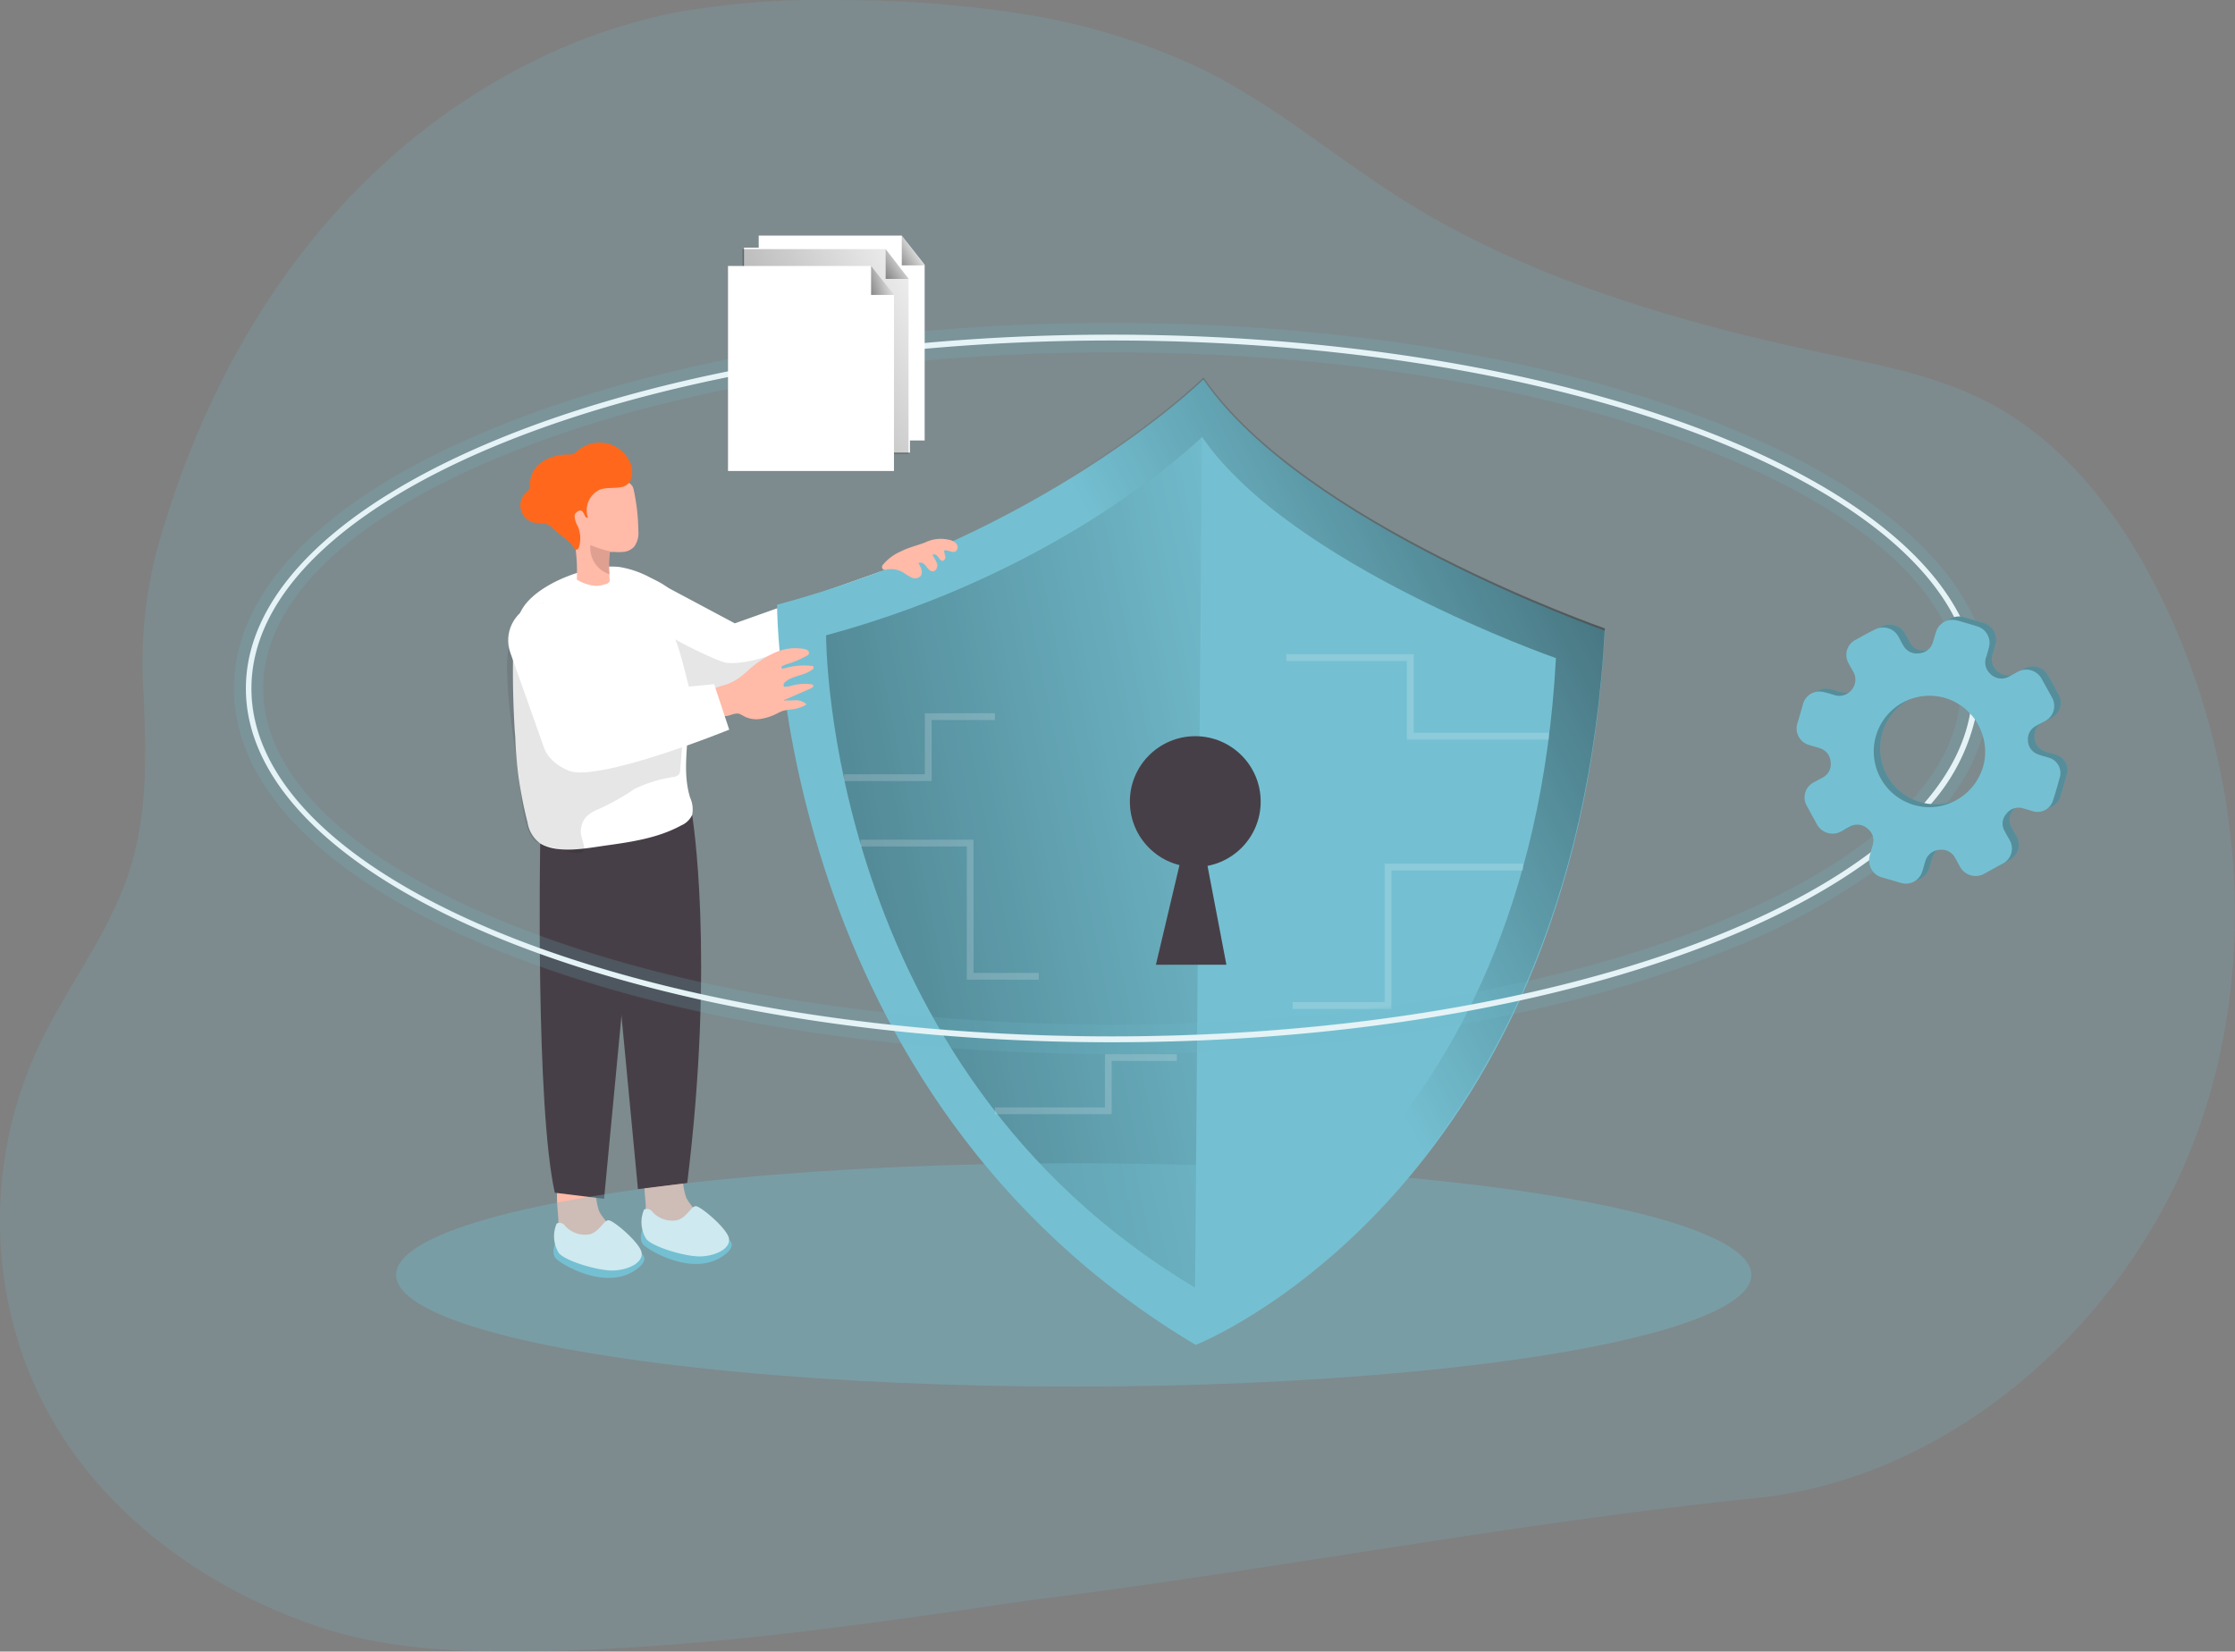 <svg id="Layer_1" data-name="Layer 1" xmlns="http://www.w3.org/2000/svg" xmlns:xlink="http://www.w3.org/1999/xlink" viewBox="0 0 317.41 234.57"><rect x="0" y="0" width="317.41" height="234.57" fill="#808080" stroke="none"/><defs><linearGradient id="linear-gradient" x1="319.96" y1="51.75" x2="183.62" y2="123.17" gradientUnits="userSpaceOnUse"><stop offset="0"/><stop offset="1" stop-opacity="0"/></linearGradient><linearGradient id="linear-gradient-2" x1="-35.98" y1="169.91" x2="195.04" y2="123.38" xlink:href="#linear-gradient"/><linearGradient id="linear-gradient-3" x1="225.89" y1="83.2" x2="225.89" y2="83.2" gradientUnits="userSpaceOnUse"><stop offset="0.01" stop-color="#fff"/><stop offset="0.13" stop-color="#fff" stop-opacity="0.69"/><stop offset="0.15" stop-color="#fff" stop-opacity="0.61"/><stop offset="0.2" stop-color="#fff" stop-opacity="0.47"/><stop offset="0.25" stop-color="#fff" stop-opacity="0.34"/><stop offset="0.3" stop-color="#fff" stop-opacity="0.23"/><stop offset="0.36" stop-color="#fff" stop-opacity="0.15"/><stop offset="0.44" stop-color="#fff" stop-opacity="0.08"/><stop offset="0.52" stop-color="#fff" stop-opacity="0.03"/><stop offset="0.65" stop-color="#fff" stop-opacity="0.01"/><stop offset="1" stop-color="#fff" stop-opacity="0"/></linearGradient><linearGradient id="linear-gradient-4" x1="46.6" y1="87.9" x2="137.24" y2="39.18" xlink:href="#linear-gradient"/><linearGradient id="linear-gradient-5" x1="118.7" y1="41.99" x2="127.31" y2="39.2" xlink:href="#linear-gradient"/><linearGradient id="linear-gradient-6" x1="120.74" y1="41.79" x2="128.73" y2="36.64" xlink:href="#linear-gradient"/><linearGradient id="linear-gradient-7" x1="123.04" y1="39.88" x2="131.03" y2="34.72" xlink:href="#linear-gradient"/></defs><title>25</title><path d="M151.25,6.66a92.46,92.46,0,0,1,25,7.59c11,5.27,20.08,13.36,30.42,19.66,17.62,10.73,38.72,16.8,58.75,21,8,1.69,16.1,3.26,23.3,7.07,11,5.84,18.88,16.43,24.36,27.66,12,24.65,14.19,54.55,3.51,79.85-10.44,24.59-34.29,45.36-61.39,48C221,221,186.81,227.7,152.55,231.94c-23.79,3.52-47.68,7-71.73,7.31-10,.11-20.26-.38-29.79-3.61C33.15,229.55,17,217,10,199.08a58.33,58.33,0,0,1,1.37-45.35c4-8.69,10.22-16.36,13.13-25.48,2.63-8.24,2.34-16.94,1.94-25.47A63.36,63.36,0,0,1,29.39,79.3C34.13,63.81,41.6,49,52.15,36.68c13-15.25,30.9-26.67,50.61-30.35A120.51,120.51,0,0,1,125.85,4.7,164.91,164.91,0,0,1,151.25,6.66Z" transform="translate(-6.08 -4.69)" fill="#74c0d2" opacity="0.18" style="isolation:isolate"/><path d="M97.79,176a6.85,6.85,0,0,0,.55,2.92,4.89,4.89,0,0,0,2.12,2,8.43,8.43,0,0,0,6.21.61,1.25,1.25,0,0,0,.72-.43,1.1,1.1,0,0,0,.12-.62,4.59,4.59,0,0,0-1.62-2.92,10.07,10.07,0,0,1-2.24-2.56c-1-1.92-.24-7-3.86-6.22C96.77,169.41,97.71,173.83,97.79,176Z" transform="translate(-6.08 -4.69)" fill="#ffbaa8"/><path d="M97.29,179.43s-.51,1.26.12,2,7.13,4.78,11.51,1.53-5.94-3.68-5.94-3.68Z" transform="translate(-6.08 -4.69)" fill="#74c0d2"/><path d="M97.55,176.48a.93.93,0,0,1,1.17.31A3.81,3.81,0,0,0,102.2,178c1.42-.34,2-2,2.7-2s4.5,3.22,4.71,4.6-1.72,2.4-3.86,2.53-7-1.34-7.89-2.47A4.53,4.53,0,0,1,97.55,176.48Z" transform="translate(-6.08 -4.69)" fill="#fff"/><path d="M85.38,177.94a6.85,6.85,0,0,0,.55,2.92,4.86,4.86,0,0,0,2.13,2,8.4,8.4,0,0,0,6.2.61A1.25,1.25,0,0,0,95,183a1.1,1.1,0,0,0,.12-.62,4.59,4.59,0,0,0-1.62-2.92,10.07,10.07,0,0,1-2.24-2.56c-.95-1.92-.24-7-3.86-6.21C84.36,171.39,85.3,175.81,85.38,177.94Z" transform="translate(-6.08 -4.69)" fill="#ffbaa8"/><path d="M84.88,181.41s-.51,1.26.12,2,7.13,4.78,11.51,1.53-5.94-3.68-5.94-3.68Z" transform="translate(-6.08 -4.69)" fill="#74c0d2"/><path d="M85.14,178.47a.92.92,0,0,1,1.17.3A3.82,3.82,0,0,0,89.79,180c1.42-.34,2-2,2.71-2s4.49,3.22,4.7,4.6-1.72,2.4-3.86,2.53-7-1.34-7.89-2.47A4.51,4.51,0,0,1,85.14,178.47Z" transform="translate(-6.08 -4.69)" fill="#fff"/><path d="M82.8,124.52s-.68,37.17,2.07,49.57l7,.86,4.84-50.89Z" transform="translate(-6.08 -4.69)" fill="#473f47"/><path d="M104.38,120.46s3.29,20-.7,52.25l-7,.87-4.84-50.9Z" transform="translate(-6.08 -4.69)" fill="#473f47"/><path d="M103.74,104.78c0,.67.09,1.35.09,2,0,3.71-.86,7.53.25,11.17a4.06,4.06,0,0,1,.3,2.48,3,3,0,0,1-1.55,1.49c-3.27,1.79-7,2.34-10.74,2.86-2.77.39-6.71,1.21-9.27-.28a4.65,4.65,0,0,1-1.82-3,57,57,0,0,1-1.73-11.7c0-.52-.07-1-.1-1.54-.21-3.56-.29-7.11-.22-10.66,0-2.58.26-5.37,1.94-7.32,2.24-2.59,6.57-4.31,9.86-4.91A11.09,11.09,0,0,1,94,85.21a13.77,13.77,0,0,1,4.38,1.49c1.64.81,3.09,1.49,3.89,3.1a22.13,22.13,0,0,1,1.83,5.89,21.43,21.43,0,0,1,.1,5.77c-.1.94-.34,1.87-.43,2.81C103.75,104.44,103.75,104.61,103.74,104.78Z" transform="translate(-6.08 -4.69)" fill="#fff"/><path d="M100.64,88l9.79,5.22,20.72-7.36,3.6,8.86s-19,9.72-22.67,9.76-13.32-2.63-13.32-2.63Z" transform="translate(-6.08 -4.69)" fill="#fff"/><path d="M109.23,98.82c-1.11-.13-6.66-2.89-7.27-3.35.85,1.79,2,7.35,2.19,7.46a18.07,18.07,0,0,0,6.7,1.85,13.48,13.48,0,0,0,6.8-1.28,33.53,33.53,0,0,1,3.21-1.65c.66-.25,1.35-.39,2-.61a19.35,19.35,0,0,0,4.83-2.67,1.93,1.93,0,0,0,1-1.19c.1-.66-.49-1.22-1.09-1.51a7.48,7.48,0,0,0-3-.63,13.6,13.6,0,0,0-4.08.09c-.85.24-1.48,1-2.31,1.41C115.81,97.79,111.83,99.12,109.23,98.82Z" transform="translate(-6.08 -4.69)" fill="#020202" opacity="0.1"/><path d="M88.61,125.79c-1.08.31-3.56-.67-4.38-.82-.5-.08-1-.33-1.43-.45-2.46-.61-2.75-7.51-3-9.37-.64-4.91-1.62-10-1.68-14.92a16.58,16.58,0,0,1,.65-5.62,6.52,6.52,0,0,1,3.69-4.1,1.86,1.86,0,0,1,1.09-.11c1.49.38,1.8,2.85,2.06,4,.45,2.1,1.47,3.06,2.51,4.74s1.11,3.78,2.1,5.51a4,4,0,0,0,1,1.26,4.54,4.54,0,0,0,2.8.59l7.06,0a2.23,2.23,0,0,1,1.61.4,2.31,2.31,0,0,1,.42,1.9l-.43,5.22a1.19,1.19,0,0,1-.17.65,1.25,1.25,0,0,1-.76.37,18.91,18.91,0,0,0-5.57,1.71,32.22,32.22,0,0,1-5.42,3,5.2,5.2,0,0,0-1.48,1,3.26,3.26,0,0,0-.71,2.23c0,.51.65,2.08.46,2.45A.71.71,0,0,1,88.61,125.79Z" transform="translate(-6.08 -4.69)" fill="#020202" opacity="0.1"/><path d="M96.16,82.31a2.34,2.34,0,0,1-1.51.76,7.93,7.93,0,0,1-1.46,0l-.27,0a.33.33,0,0,0-.2,0,.29.29,0,0,0-.09.22,16.74,16.74,0,0,0,0,2.92h0c0,.18,0,.35,0,.53a1,1,0,0,1,0,.55.93.93,0,0,1-.59.38,4.31,4.31,0,0,1-1.32.23A5.82,5.82,0,0,1,88,87a26.64,26.64,0,0,0-.26-5c-.31-2.13-.87-4.26-.64-6.4A4.12,4.12,0,0,1,88,73.31a4.19,4.19,0,0,1,3.17-1.14,8.12,8.12,0,0,1,4.35,1.19c.48.33.53.75.64,1.29.17.84.3,1.69.4,2.54s.16,1.94.18,2.92A3.28,3.28,0,0,1,96.16,82.31Z" transform="translate(-6.08 -4.69)" fill="#ffbaa8"/><path d="M94.46,73.84c-1,.27-2.29,0-3.3.44a3.23,3.23,0,0,0-1.58,3.93c-.41.15-.49-.6-.81-.9s-1,.1-1.09.62a3.23,3.23,0,0,0,.45,1.48,4.41,4.41,0,0,1,.2,2.91c-.07.23-.24.5-.46.44s-.39-.45-.53-.62a6.38,6.38,0,0,0-.73-.74c-.5-.44-1.06-.83-1.58-1.26s-.71-.84-1.31-1A11.41,11.41,0,0,0,82,78.93a2.49,2.49,0,0,1-1.2-4.29,1.73,1.73,0,0,0,.49-.52,1.58,1.58,0,0,0,.06-.72,3.82,3.82,0,0,1,1.78-3.15,6.5,6.5,0,0,1,3.58-1,2.18,2.18,0,0,0,.81-.1,2.49,2.49,0,0,0,.65-.48A4.73,4.73,0,0,1,95.37,70a3.46,3.46,0,0,1,.45,2.28A1.78,1.78,0,0,1,94.46,73.84Z" transform="translate(-6.08 -4.69)" fill="#ff681c"/><path d="M93.19,83.1l-.27,0a.33.33,0,0,0-.2,0,.29.29,0,0,0-.09.22,16.74,16.74,0,0,0,0,2.92h0a3.91,3.91,0,0,1-2.7-4.14,16.59,16.59,0,0,0,3.29,1Z" transform="translate(-6.08 -4.69)" fill="#e0a091"/><rect x="80.65" y="89.91" width="10.6" height="24.95" rx="5.3" transform="translate(-35.36 29.94) rotate(-19.53)" fill="#fff"/><path d="M234,94.26c-4.29,80.42-58.11,101.44-58.11,101.44-59.75-35.6-59.45-105.12-59.45-105.12,38.08-10.28,59.86-31.31,60.54-32h0C191.18,79.27,234,94.26,234,94.26Z" transform="translate(-6.08 -4.69)" fill="#74c0d2"/><path d="M234,93.94c-4.29,80.42-58.11,101.44-58.11,101.44-59.75-35.6-59.45-105.12-59.45-105.12C154.54,80,176.32,59,177,58.3h0C191.18,79,234,93.94,234,93.94Z" transform="translate(-6.08 -4.69)" fill="url(#linear-gradient)"/><path d="M111,101c.5-.37,1-.78,1.42-1.18a14.67,14.67,0,0,1,3.64-2.41,7.06,7.06,0,0,1,4.27-.54c.31.06.68.25.64.57s-.22.34-.41.44A13.55,13.55,0,0,1,117.91,99c-.38.11-.82.25-1,.62a2,2,0,0,0,.91-.11,10,10,0,0,1,3.49-.25c.11,0,.24,0,.3.14s0,.3-.18.39c-1.12.89-2.8.83-3.87,1.79-.19.16-.33.5-.12.63a.42.42,0,0,0,.27,0c.46,0,.91-.19,1.37-.27a6.68,6.68,0,0,1,2.23-.06.37.37,0,0,1,.26.12c.11.17-.12.36-.3.45l-3.87,1.69a9.45,9.45,0,0,0,1.6,0,2.2,2.2,0,0,1,1.5.48.11.11,0,0,1,.06.09c0,.07,0,.11-.11.14a5.16,5.16,0,0,1-2,.6,6.21,6.21,0,0,0-1.23.22,5.69,5.69,0,0,0-.71.32,7.69,7.69,0,0,1-2.38.8,3.81,3.81,0,0,1-2.44-.4,3.73,3.73,0,0,0-.63-.32c-.8-.22-1.69.61-2.43.22a1.73,1.73,0,0,1-.58-.67c-.4-.66-1.74-2.5-.66-3.11a16.15,16.15,0,0,1,1.86-.6A8.53,8.53,0,0,0,111,101Z" transform="translate(-6.08 -4.69)" fill="#ffbaa8"/><path d="M94.26,103.13l13.24-1.27,2.14,6.46S90.29,116.19,86.53,114s-.27-5.76-.27-5.76S86.7,103,94.26,103.13Z" transform="translate(-6.08 -4.69)" fill="#fff"/><path d="M227.05,98.16c-3.79,70.88-51.22,89.41-51.22,89.41-52.66-31.38-52.4-92.65-52.4-92.65,33.57-9.06,52.76-27.6,53.36-28.17h0C189.29,85,227.05,98.16,227.05,98.16Z" transform="translate(-6.08 -4.69)" fill="#74c0d2"/><path d="M176.8,66.74l-1,120.83c-52.66-31.38-52.4-92.65-52.4-92.65,33.57-9.06,52.76-27.6,53.36-28.17Z" transform="translate(-6.08 -4.69)" fill="url(#linear-gradient-2)"/><circle cx="169.75" cy="113.85" r="9.29" fill="#473f47"/><polygon points="164.16 137.02 174.17 137.02 171.33 122.14 167.68 122.14 164.16 137.02" fill="#473f47"/><polyline points="119.88 110.45 131.83 110.45 131.83 101.78 141.3 101.78" fill="none" stroke="#fff" stroke-miterlimit="10" stroke-width="0.96" opacity="0.18" style="isolation:isolate"/><polyline points="122.22 119.74 137.78 119.74 137.78 138.66 147.52 138.66" fill="none" stroke="#fff" stroke-miterlimit="10" stroke-width="0.96" opacity="0.18" style="isolation:isolate"/><polyline points="219.98 104.56 200.28 104.56 200.28 93.39 182.69 93.39" fill="none" stroke="#fff" stroke-miterlimit="10" stroke-width="0.96" opacity="0.18" style="isolation:isolate"/><polyline points="216.31 123.14 197.12 123.14 197.12 142.81 183.59 142.81" fill="none" stroke="#fff" stroke-miterlimit="10" stroke-width="0.96" opacity="0.18" style="isolation:isolate"/><polyline points="141.3 157.76 157.4 157.76 157.4 150.2 167.14 150.2" fill="none" stroke="#fff" stroke-miterlimit="10" stroke-width="0.96" opacity="0.18" style="isolation:isolate"/><path d="M135.66,86.77a1.09,1.09,0,0,0,1.13-.23c.44-.51.09-1.28-.27-1.85.34-.26.83.07,1.09.42s.57.77,1,.72.67-.64.56-1.08a6.5,6.5,0,0,0-.65-1.22c.19-.26.61,0,.78.25s.4.63.71.56a.56.56,0,0,0,.31-.66,5.57,5.57,0,0,1-.17-.79c.53-.17,1.14.38,1.63.12a.76.76,0,0,0,.1-1.13,2,2,0,0,0-1.16-.55,5,5,0,0,0-3.2.38c-1.15.46-2.35.7-3.47,1.28a6.83,6.83,0,0,0-2.65,2,.45.45,0,0,0,.13.59.72.72,0,0,0,.46,0,3.41,3.41,0,0,1,2.32.39,10.93,10.93,0,0,0,1.18.72Z" transform="translate(-6.08 -4.69)" fill="#ffbaa8"/><path d="M284.82,93C273.94,69.8,223.9,52.22,164,52.22c-67.84,0-123,22.54-123,50.25s55.19,50.25,123,50.25c46.24,0,86.6-10.47,107.62-25.91a51.1,51.1,0,0,0,8.28-7.48,27.9,27.9,0,0,0,6.67-12.5,21.31,21.31,0,0,0,.46-4.36A22.12,22.12,0,0,0,284.82,93Zm-5.89,26.24a50.35,50.35,0,0,1-7.1,6.44c-20.58,15.58-61.2,26.2-107.85,26.2-67.37,0-122.19-22.16-122.19-49.41S96.61,53.05,164,53.05c59.14,0,108.6,17.08,119.81,39.68a21.76,21.76,0,0,1,2.38,9.74,19,19,0,0,1-.32,3.53C285.05,110.62,282.67,115.06,278.93,119.24Z" transform="translate(-6.08 -4.69)" fill="#fff"/><path d="M288.56,100.19a21.89,21.89,0,0,0-.36-2.41,24.48,24.48,0,0,0-1.28-4.15l-.18-.06c-.63-.2-1.28-.38-1.92-.57C273.94,69.8,223.9,52.22,164,52.22c-67.84,0-123,22.54-123,50.25s55.19,50.25,123,50.25c46.24,0,86.6-10.47,107.62-25.91a2.27,2.27,0,0,0,.57,1.66A51.3,51.3,0,0,0,282.36,119a29.49,29.49,0,0,0,5.32-9.83,22.84,22.84,0,0,0,1-6.69A21.77,21.77,0,0,0,288.56,100.19ZM164,151.88c-67.37,0-122.19-22.16-122.19-49.41S96.61,53.05,164,53.05c59.14,0,108.6,17.08,119.81,39.68a2.44,2.44,0,0,0-1.7.29,20.51,20.51,0,0,1,2.41,9.45,19.25,19.25,0,0,1-.14,2.28c-.59,4.82-3,9.54-7.2,14a45.28,45.28,0,0,1-5.08,4.65,2.41,2.41,0,0,1,0,1.31c-.09.32-.19.64-.28,1C251.25,141.26,210.63,151.88,164,151.88Z" transform="translate(-6.08 -4.69)" fill="#74c0d2" opacity="0.18" style="isolation:isolate"/><path d="M283.79,92.73a2.44,2.44,0,0,0-1.7.29c-4.6-8.91-15.71-17.19-32.38-23.93C226.8,59.83,196.35,54.73,164,54.73s-62.83,5.1-85.74,14.36C55.81,78.16,43.46,90,43.46,102.47s12.35,24.3,34.78,33.37c22.91,9.27,53.36,14.37,85.74,14.37s62.82-5.1,85.73-14.37c9.21-3.72,16.71-7.9,22.37-12.43a2.41,2.41,0,0,1,0,1.31c-.09.32-.19.64-.28,1-20.58,15.58-61.2,26.2-107.85,26.2-67.37,0-122.19-22.16-122.19-49.41S96.61,53.05,164,53.05C223.12,53.05,272.58,70.13,283.79,92.73Z" transform="translate(-6.08 -4.69)" fill="#74c0d2" opacity="0.18" style="isolation:isolate"/><path d="M286.92,93.63l-.18-.06c-.63-.2-1.28-.38-1.92-.57C273.94,69.8,223.9,52.22,164,52.22c-67.84,0-123,22.54-123,50.25s55.19,50.25,123,50.25c46.24,0,86.6-10.47,107.62-25.91a2.27,2.27,0,0,0,.57,1.66,99.46,99.46,0,0,1-20.61,11.07C228.11,149.12,197,154.39,164,154.39s-64.13-5.27-87.58-14.85c-23.94-9.78-37.12-22.95-37.12-37.07S52.46,75.18,76.4,65.41C99.85,55.82,131,50.55,164,50.55s64.13,5.27,87.58,14.86C270.42,73.11,282.6,82.91,286.92,93.63Z" transform="translate(-6.08 -4.69)" fill="#74c0d2" opacity="0.18" style="isolation:isolate"/><ellipse cx="152.49" cy="181.07" rx="96.23" ry="15.86" fill="#74c0d2" opacity="0.35" style="isolation:isolate"/><path d="M225.89,83.2" transform="translate(-6.08 -4.69)" fill="url(#linear-gradient-3)"/><polygon points="131.32 62.56 107.75 62.56 107.75 33.46 128.07 33.46 131.32 37.61 131.32 62.56" fill="#fff"/><polygon points="129.23 64.28 105.66 64.28 105.66 35.18 125.98 35.18 129.23 39.33 129.23 64.28" fill="#fff"/><polygon points="129.03 64.48 105.46 64.48 105.46 35.38 125.78 35.38 129.03 39.53 129.03 64.48" fill="url(#linear-gradient-4)"/><polygon points="126.96 66.89 103.39 66.89 103.39 37.78 123.71 37.78 126.96 41.93 126.96 66.89" fill="#fff"/><polygon points="123.71 37.78 123.71 41.89 126.96 41.89 123.71 37.78" fill="url(#linear-gradient-5)"/><polygon points="125.78 35.38 125.78 39.61 129.03 39.61 125.78 35.38" fill="url(#linear-gradient-6)"/><polygon points="128.07 33.46 128.07 37.69 131.32 37.69 128.07 33.46" fill="url(#linear-gradient-7)"/><g id="Q83r0t"><path d="M286.93,128.52a2.35,2.35,0,0,1-1.48-1.15c-.24-.41-.46-.84-.7-1.25a2.17,2.17,0,0,0-2.27-1.17,2.22,2.22,0,0,0-2,1.64c-.15.49-.27,1-.44,1.47a2.42,2.42,0,0,1-3,1.59l-2.75-.81a2.44,2.44,0,0,1-1.7-3.06c.13-.5.3-1,.42-1.48a2.16,2.16,0,0,0-.81-2.37,2.11,2.11,0,0,0-2.45-.24c-.43.21-.84.46-1.26.68a2.49,2.49,0,0,1-3.41-1c-.48-.87-1-1.73-1.43-2.6a2.41,2.41,0,0,1,1-3.39c.4-.23.82-.43,1.21-.66a2.15,2.15,0,0,0,1.16-2.18,2.17,2.17,0,0,0-1.55-2c-.48-.16-1-.28-1.47-.44a2.44,2.44,0,0,1-1.67-3.2c.25-.87.5-1.74.76-2.61a2.4,2.4,0,0,1,2.87-1.73c.52.1,1,.27,1.53.41a2.29,2.29,0,0,0,2.68-3.38c-.22-.39-.44-.78-.64-1.17a2.38,2.38,0,0,1,1-3.25c.93-.53,1.87-1,2.83-1.52a2.49,2.49,0,0,1,3.26,1c.25.43.47.87.72,1.3a2.13,2.13,0,0,0,2.2,1.11,2.16,2.16,0,0,0,1.95-1.58c.15-.45.27-.92.41-1.37a2.48,2.48,0,0,1,3.23-1.72l2.56.75a2.47,2.47,0,0,1,1.77,3.12c-.12.44-.26.89-.39,1.33a2.19,2.19,0,0,0,.75,2.48,2.22,2.22,0,0,0,2.59.21c.39-.21.78-.44,1.17-.64a2.49,2.49,0,0,1,3.38,1c.5.89,1,1.79,1.48,2.69a2.41,2.41,0,0,1-1,3.32c-.43.24-.88.45-1.31.7a2.09,2.09,0,0,0-1.12,2,2.13,2.13,0,0,0,1.37,2c.5.2,1,.33,1.56.49a2.25,2.25,0,0,1,1.64,2.91c-.26,1-.55,2-.87,3a2.31,2.31,0,0,1-3.05,1.59c-.46-.13-.91-.28-1.38-.39a2.14,2.14,0,0,0-2.31.84,2.08,2.08,0,0,0-.21,2.41c.23.44.49.87.72,1.3a2.42,2.42,0,0,1-1,3.33c-.89.5-1.79,1-2.69,1.47A2.39,2.39,0,0,1,286.93,128.52Zm-13.51-19.76a7.92,7.92,0,1,0,9.84-5.35A7.9,7.9,0,0,0,273.42,108.76Z" transform="translate(-6.08 -4.69)" fill="#74c0d2"/></g><g id="Q83r0t-2" data-name="Q83r0t" opacity="0.27"><path d="M286.93,128.52a2.35,2.35,0,0,1-1.48-1.15c-.24-.41-.46-.84-.7-1.25a2.17,2.17,0,0,0-2.27-1.17,2.22,2.22,0,0,0-2,1.64c-.15.49-.27,1-.44,1.47a2.42,2.42,0,0,1-3,1.59l-2.75-.81a2.44,2.44,0,0,1-1.7-3.06c.13-.5.3-1,.42-1.48a2.16,2.16,0,0,0-.81-2.37,2.11,2.11,0,0,0-2.45-.24c-.43.21-.84.46-1.26.68a2.49,2.49,0,0,1-3.41-1c-.48-.87-1-1.73-1.43-2.6a2.41,2.41,0,0,1,1-3.39c.4-.23.82-.43,1.21-.66a2.15,2.15,0,0,0,1.16-2.18,2.17,2.17,0,0,0-1.55-2c-.48-.16-1-.28-1.47-.44a2.44,2.44,0,0,1-1.67-3.2c.25-.87.5-1.74.76-2.61a2.4,2.4,0,0,1,2.87-1.73c.52.1,1,.27,1.53.41a2.29,2.29,0,0,0,2.68-3.38c-.22-.39-.44-.78-.64-1.17a2.38,2.38,0,0,1,1-3.25c.93-.53,1.87-1,2.83-1.52a2.49,2.49,0,0,1,3.26,1c.25.43.47.87.72,1.3a2.13,2.13,0,0,0,2.2,1.11,2.16,2.16,0,0,0,1.95-1.58c.15-.45.27-.92.41-1.37a2.48,2.48,0,0,1,3.23-1.72l2.56.75a2.47,2.47,0,0,1,1.77,3.12c-.12.44-.26.89-.39,1.33a2.19,2.19,0,0,0,.75,2.48,2.22,2.22,0,0,0,2.59.21c.39-.21.78-.44,1.17-.64a2.49,2.49,0,0,1,3.38,1c.5.89,1,1.79,1.48,2.69a2.41,2.41,0,0,1-1,3.32c-.43.24-.88.45-1.31.7a2.09,2.09,0,0,0-1.12,2,2.13,2.13,0,0,0,1.37,2c.5.2,1,.33,1.56.49a2.25,2.25,0,0,1,1.64,2.91c-.26,1-.55,2-.87,3a2.31,2.31,0,0,1-3.05,1.59c-.46-.13-.91-.28-1.38-.39a2.14,2.14,0,0,0-2.31.84,2.08,2.08,0,0,0-.21,2.41c.23.44.49.87.72,1.3a2.42,2.42,0,0,1-1,3.33c-.89.5-1.79,1-2.69,1.47A2.39,2.39,0,0,1,286.93,128.52Zm-13.51-19.76a7.92,7.92,0,1,0,9.84-5.35A7.9,7.9,0,0,0,273.42,108.76Z" transform="translate(-6.08 -4.69)" fill="#020202"/></g><g id="Q83r0t-3" data-name="Q83r0t"><path d="M297,112.29c-.51-.16-1.05-.28-1.55-.49a2.13,2.13,0,0,1-1.37-2,2.1,2.1,0,0,1,1.13-2c.42-.24.87-.46,1.3-.7a2.41,2.41,0,0,0,1-3.32c-.48-.9-1-1.8-1.48-2.68a2.49,2.49,0,0,0-3.38-1l-1.17.64a2.22,2.22,0,0,1-2.59-.2c-.11-.1-.21-.2-.31-.31a2.17,2.17,0,0,1-.44-2.18c0-.07.05-.16.08-.23.1-.37.21-.73.3-1.1a2.44,2.44,0,0,0-1.58-3.05l-.18-.06c-.63-.2-1.28-.38-1.92-.57l-.65-.19-.38-.08a2.44,2.44,0,0,0-1.7.29A2.55,2.55,0,0,0,281,94.53c-.15.46-.27.92-.41,1.38a2.18,2.18,0,0,1-2,1.57,2.14,2.14,0,0,1-2.2-1.1c-.26-.43-.47-.87-.72-1.31a2.47,2.47,0,0,0-3.25-1c-1,.47-1.91,1-2.84,1.51a2.38,2.38,0,0,0-1,3.25c.2.4.43.78.64,1.17a2.23,2.23,0,0,1-.15,2.64,2.25,2.25,0,0,1-2.53.75c-.51-.15-1-.32-1.53-.42a2.4,2.4,0,0,0-2.87,1.73c-.25.87-.51,1.74-.76,2.62a2.43,2.43,0,0,0,1.68,3.19c.48.17,1,.27,1.46.44a2.19,2.19,0,0,1,1.55,2,2.13,2.13,0,0,1-1.15,2.18c-.4.23-.82.44-1.22.66a2.41,2.41,0,0,0-1,3.39c.47.87.95,1.74,1.43,2.6a2.51,2.51,0,0,0,3.41,1c.42-.23.83-.47,1.26-.69a2.13,2.13,0,0,1,2.45.24,2.29,2.29,0,0,1,.79,1.07,2.41,2.41,0,0,1,0,1.31c-.09.32-.19.64-.28,1l-.15.51a2.63,2.63,0,0,0,.49,2.28,2.4,2.4,0,0,0,1.21.79l2.75.8a2.43,2.43,0,0,0,3-1.59c.17-.48.29-1,.44-1.47a2.24,2.24,0,0,1,2-1.64,2.18,2.18,0,0,1,2.26,1.17c.24.41.46.84.69,1.26a2.52,2.52,0,0,0,3.36,1c.9-.49,1.8-1,2.69-1.47a2.41,2.41,0,0,0,1-3.32c-.24-.44-.5-.86-.72-1.3a2.06,2.06,0,0,1,.2-2.41,2.16,2.16,0,0,1,2.31-.85c.47.11.92.27,1.38.4a2.3,2.3,0,0,0,3-1.59c.33-1,.62-2,.88-3A2.26,2.26,0,0,0,297,112.29Zm-9.3,1.34a8,8,0,0,1-7.82,5.7,6,6,0,0,1-.95-.09,8.18,8.18,0,0,1-1.07-.23,5.83,5.83,0,0,1-.7-.25,7.91,7.91,0,0,1,5.18-14.93,7.73,7.73,0,0,1,2,.92,7,7,0,0,1,1.49,1.25,6.84,6.84,0,0,1,.7.83,8.11,8.11,0,0,1,1.13,2.33A7.81,7.81,0,0,1,287.7,113.63Z" transform="translate(-6.08 -4.69)" fill="#74c0d2"/></g></svg>